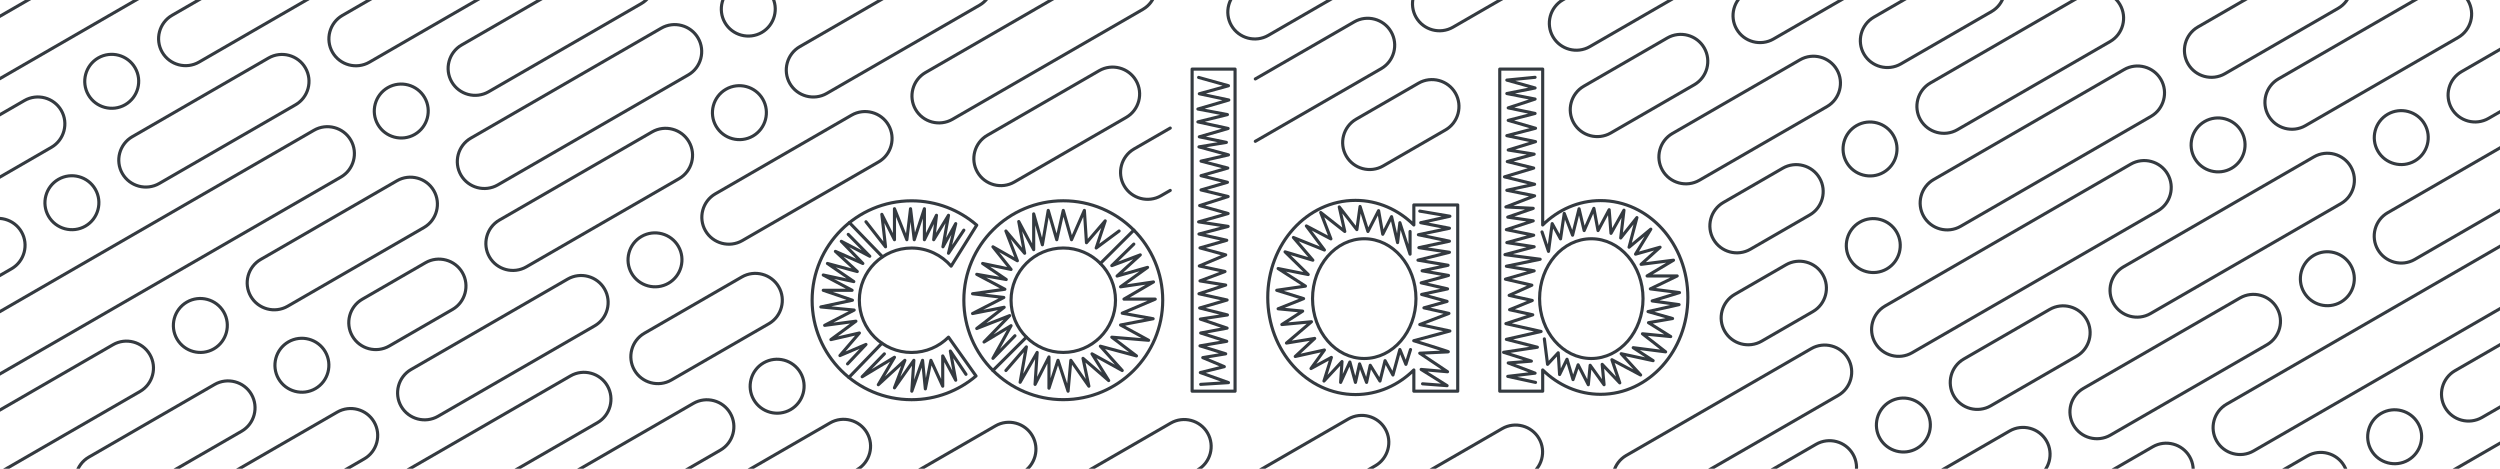 <?xml version="1.0" encoding="utf-8"?>
<!-- Generator: Adobe Illustrator 24.1.1, SVG Export Plug-In . SVG Version: 6.00 Build 0)  -->
<svg version="1.1" xmlns="http://www.w3.org/2000/svg" xmlns:xlink="http://www.w3.org/1999/xlink" x="0px" y="0px"
	 viewBox="0 0 800 150" style="enable-background:new 0 0 800 150;" xml:space="preserve">
<style type="text/css">
	.st0{fill:none;stroke:#343A40;stroke-linecap:round;stroke-linejoin:round;stroke-miterlimit:10;}
</style>
<g id="Layer_2">
</g>
<g id="Layer_1">
	<g>
		<ellipse class="st0" cx="436.56" cy="95.56" rx="16.55" ry="19.16"/>
		<ellipse class="st0" cx="509.22" cy="95.56" rx="16.55" ry="19.16"/>
		<path class="st0" d="M452.43,65.58v6.41c-4.96-4.89-11.5-7.87-18.67-7.87c-15.51,0-28.08,13.91-28.08,31.07
			c0,17.16,12.57,31.07,28.08,31.07c7.17,0,13.71-2.98,18.67-7.87v6.79h14.04v-59.6H452.43z"/>
		<path class="st0" d="M512.18,64.19c-7.11,0-13.59,2.95-18.52,7.8V22.11h-13.74v103.07h13.74v-6.8c4.93,4.85,11.41,7.8,18.52,7.8
			c15.43,0,27.93-13.88,27.93-31C540.11,78.07,527.61,64.19,512.18,64.19z"/>
		<rect x="381.48" y="22.11" class="st0" width="13.74" height="103.07"/>
		<circle class="st0" cx="340.25" cy="96.07" r="16.71"/>
		<circle class="st0" cx="340.25" cy="96.07" r="31.82"/>
		<line class="st0" x1="328.44" y1="107.9" x2="317.74" y2="118.56"/>
		<line class="st0" x1="362.82" y1="73.65" x2="352.12" y2="84.31"/>
		<line class="st0" x1="271.82" y1="71.24" x2="282.4" y2="82.18"/>
		<path class="st0" d="M303.52,107.89c-3.02,3.02-7.2,4.9-11.82,4.9c-9.23,0-16.71-7.48-16.71-16.71s7.48-16.71,16.71-16.71
			c5.06,0,9.6,2.25,12.66,5.8l8.19-13.11l0.01-0.01c-5.58-4.85-12.88-7.79-20.86-7.79c-17.57,0-31.82,14.24-31.82,31.82
			s14.24,31.82,31.82,31.82c7.87,0,15.07-2.86,20.63-7.59L303.52,107.89z"/>
		<line class="st0" x1="282.22" y1="109.83" x2="271.66" y2="120.77"/>
	</g>
	<path class="st0" d="M274.27,150.29l-39.71,22.93c-4.12,2.38-9.43,0.95-11.8-3.16v0c-2.38-4.12-0.95-9.43,3.16-11.8l39.71-22.93
		c4.12-2.38,9.43-0.95,11.8,3.16l0,0C279.81,142.6,278.39,147.91,274.27,150.29z"/>
	<path class="st0" d="M462.56,41.58L442.6,53.1c-4.12,2.38-9.43,0.95-11.8-3.16v0c-2.38-4.12-0.95-9.43,3.16-11.8l19.96-11.52
		c4.12-2.38,9.43-0.95,11.8,3.16v0C468.1,33.89,466.67,39.2,462.56,41.58z"/>
	<path class="st0" d="M535.07-0.28l-26.33,15.2c-4.12,2.38-9.43,0.95-11.8-3.16v0c-2.38-4.12-0.95-9.43,3.16-11.8l26.33-15.2
		c4.12-2.38,9.43-0.95,11.8,3.16l0,0C540.61-7.97,539.18-2.66,535.07-0.28z"/>
	<path class="st0" d="M327.19,151.24l-34.08,19.68c-4.12,2.38-9.43,0.95-11.8-3.16v0c-2.38-4.12-0.95-9.43,3.16-11.8l34.08-19.68
		c4.12-2.38,9.43-0.95,11.8,3.16v0C332.73,143.55,331.3,148.86,327.19,151.24z"/>
	<path class="st0" d="M542.18,27.11l-26.75,15.45c-4.12,2.38-9.43,0.95-11.8-3.16v0c-2.38-4.12-0.95-9.43,3.16-11.8l26.75-15.45
		c4.12-2.38,9.43-0.95,11.8,3.16l0,0C547.72,19.42,546.3,24.73,542.18,27.11z"/>
	<path class="st0" d="M603.77-8.45l-36.25,20.93c-4.12,2.38-9.43,0.95-11.8-3.16v0c-2.38-4.12-0.95-9.43,3.16-11.8l36.25-20.93
		c4.12-2.38,9.43-0.95,11.8,3.16v0C609.31-16.13,607.88-10.82,603.77-8.45z"/>
	<path class="st0" d="M191.19,135.25L132,169.43c-4.12,2.38-9.43,0.95-11.8-3.16l0,0c-2.38-4.12-0.95-9.43,3.16-11.8l59.2-34.18
		c4.12-2.38,9.43-0.95,11.8,3.16v0C196.73,127.56,195.31,132.88,191.19,135.25z"/>
	<path class="st0" d="M246.03,103.59l-31.21,18.02c-4.12,2.38-9.43,0.95-11.8-3.16l0,0c-2.38-4.12-0.95-9.43,3.16-11.8l31.21-18.02
		c4.12-2.38,9.43-0.95,11.8,3.16l0,0C251.57,95.91,250.14,101.22,246.03,103.59z"/>
	<path class="st0" d="M360.37,37.58l-35.79,20.67c-4.12,2.38-9.43,0.95-11.8-3.16v0c-2.38-4.12-0.95-9.43,3.16-11.8l35.79-20.67
		c4.12-2.38,9.43-0.95,11.8,3.16v0C365.91,29.89,364.49,35.2,360.37,37.58z"/>
	<path class="st0" d="M432.88-4.29l-27.03,15.61c-4.12,2.38-9.43,0.95-11.8-3.16v0c-2.38-4.12-0.95-9.43,3.16-11.8l27.03-15.61
		c4.12-2.38,9.43-0.95,11.8,3.16v0C438.42-11.97,437-6.66,432.88-4.29z"/>
	<path class="st0" d="M230.53,144.04l-39.99,23.09c-4.12,2.38-9.43,0.95-11.8-3.16v0c-2.38-4.12-0.95-9.43,3.16-11.8l39.99-23.09
		c4.12-2.38,9.43-0.95,11.8,3.16v0C236.07,136.35,234.65,141.66,230.53,144.04z"/>
	<path class="st0" d="M253,131.07L253,131.07c-4.12,2.38-9.43,0.95-11.8-3.16v0c-2.38-4.12-0.95-9.43,3.16-11.8l0,0
		c4.12-2.38,9.43-0.95,11.8,3.16v0C258.54,123.38,257.12,128.69,253,131.07z"/>
	<path class="st0" d="M501.21-12.23L464.95,8.7c-4.12,2.38-9.43,0.95-11.8-3.16v0c-2.38-4.12-0.95-9.43,3.16-11.8l36.25-20.93
		c4.12-2.38,9.43-0.95,11.8,3.16l0,0C506.74-19.92,505.32-14.61,501.21-12.23z"/>
	<path class="st0" d="M77.3,138l-40.23,23.23c-4.12,2.38-9.43,0.95-11.8-3.16l0,0c-2.38-4.12-0.95-9.43,3.16-11.8l40.23-23.23
		c4.12-2.38,9.43-0.95,11.8,3.16l0,0C82.84,130.32,81.42,135.63,77.3,138z"/>
	<path class="st0" d="M100.93,124.36L100.93,124.36c-4.12,2.38-9.43,0.95-11.8-3.16l0,0c-2.38-4.12-0.95-9.43,3.16-11.8l0,0
		c4.12-2.38,9.43-0.95,11.8,3.16l0,0C106.47,116.68,105.04,121.99,100.93,124.36z"/>
	<path class="st0" d="M240.93,43.53L240.93,43.53c-4.12,2.38-9.43,0.95-11.8-3.16l0,0c-2.38-4.12-0.95-9.43,3.16-11.8l0,0
		c4.12-2.38,9.43-0.95,11.8,3.16l0,0C246.47,35.84,245.05,41.16,240.93,43.53z"/>
	<path class="st0" d="M144.8,99.03l-20.24,11.69c-4.12,2.38-9.43,0.95-11.8-3.16l0,0c-2.38-4.12-0.95-9.43,3.16-11.8l20.24-11.69
		c4.12-2.38,9.43-0.95,11.8,3.16v0C150.34,91.35,148.91,96.66,144.8,99.03z"/>
	<path class="st0" d="M217.31,57.17l-48.88,28.22c-4.12,2.38-9.43,0.95-11.8-3.16l0,0c-2.38-4.12-0.95-9.43,3.16-11.8l48.88-28.22
		c4.12-2.38,9.43-0.95,11.8,3.16v0C222.85,49.48,221.42,54.8,217.31,57.17z"/>
	<path class="st0" d="M313.44,1.67l-48.88,28.22c-4.12,2.38-9.43,0.95-11.8-3.16l0,0c-2.38-4.12-0.95-9.43,3.16-11.8L304.8-13.3
		c4.12-2.38,9.43-0.95,11.8,3.16v0C318.98-6.02,317.56-0.71,313.44,1.67z"/>
	<path class="st0" d="M190.29,104.27l-50.11,28.93c-4.12,2.38-9.43,0.95-11.8-3.16v0c-2.38-4.12-0.95-9.43,3.16-11.8l50.11-28.93
		c4.12-2.38,9.43-0.95,11.8,3.16v0C195.83,96.58,194.41,101.9,190.29,104.27z"/>
	<path class="st0" d="M213.92,90.63L213.92,90.63c-4.12,2.38-9.43,0.95-11.8-3.16v0c-2.38-4.12-0.95-9.43,3.16-11.8l0,0
		c4.12-2.38,9.43-0.95,11.8,3.16v0C219.45,82.94,218.03,88.26,213.92,90.63z"/>
	<path class="st0" d="M389.34-10.65L389.34-10.65c-4.12,2.38-9.43,0.95-11.8-3.16v0c-2.38-4.12-0.95-9.43,3.16-11.8v0
		c4.12-2.38,9.43-0.95,11.8,3.16v0C394.88-18.34,393.46-13.03,389.34-10.65z"/>
	<path class="st0" d="M281.15,51.81l-43.61,25.18c-4.12,2.38-9.43,0.95-11.8-3.16l0,0c-2.38-4.12-0.95-9.43,3.16-11.8l43.61-25.18
		c4.12-2.38,9.43-0.95,11.8,3.16v0C286.69,44.13,285.27,49.44,281.15,51.81z"/>
	<path class="st0" d="M116.55,146.84L80.3,167.77c-4.12,2.38-9.43,0.95-11.8-3.16l0,0c-2.38-4.12-0.95-9.43,3.16-11.8l36.25-20.93
		c4.12-2.38,9.43-0.95,11.8,3.16l0,0C122.09,139.16,120.67,144.47,116.55,146.84z"/>
	<path class="st0" d="M365.72,2.99l-60.94,35.19c-4.12,2.38-9.43,0.95-11.8-3.16l0,0c-2.38-4.12-0.95-9.43,3.16-11.8l60.94-35.19
		c4.12-2.38,9.43-0.95,11.8,3.16v0C371.26-4.7,369.83,0.61,365.72,2.99z"/>
	<path class="st0" d="M588.23,126.53l-59.2,34.18c-4.12,2.38-9.43,0.95-11.8-3.16l0,0c-2.38-4.12-0.95-9.43,3.16-11.8l59.2-34.18
		c4.12-2.38,9.43-0.95,11.8,3.16v0C593.77,118.84,592.35,124.15,588.23,126.53z"/>
	<path class="st0" d="M690.48,67.49l-78.62,45.39c-4.12,2.38-9.43,0.95-11.8-3.16v0c-2.38-4.12-0.95-9.43,3.16-11.8l78.62-45.39
		c4.12-2.38,9.43-0.95,11.8,3.16l0,0C696.02,59.81,694.6,65.12,690.48,67.49z"/>
	<path class="st0" d="M714.11,53.85L714.11,53.85c-4.12,2.38-9.43,0.95-11.8-3.16v0c-2.38-4.12-0.95-9.43,3.16-11.8l0,0
		c4.12-2.38,9.43-0.95,11.8,3.16v0C719.64,46.17,718.22,51.48,714.11,53.85z"/>
	<path class="st0" d="M786.61,11.99l-48.88,28.22c-4.12,2.38-9.43,0.95-11.8-3.16v0c-2.38-4.12-0.95-9.43,3.16-11.8l48.88-28.22
		c4.12-2.38,9.43-0.95,11.8,3.16v0C792.15,4.3,790.73,9.61,786.61,11.99z"/>
	<path class="st0" d="M589.78,157.13l-32.81,18.94c-4.12,2.38-9.43,0.95-11.8-3.16v0c-2.38-4.12-0.95-9.43,3.16-11.8l32.81-18.94
		c4.12-2.38,9.43-0.95,11.8,3.16v0C595.32,149.45,593.89,154.76,589.78,157.13z"/>
	<path class="st0" d="M613.4,143.49L613.4,143.49c-4.12,2.38-9.43,0.95-11.8-3.16v0c-2.38-4.12-0.95-9.43,3.16-11.8h0
		c4.12-2.38,9.43-0.95,11.8,3.16v0C618.94,135.81,617.52,141.12,613.4,143.49z"/>
	<path class="st0" d="M772.72,51.51L772.72,51.51c-4.12,2.38-9.43,0.95-11.8-3.16v0c-2.38-4.12-0.95-9.43,3.16-11.8v0
		c4.12-2.38,9.43-0.95,11.8,3.16v0C778.26,43.83,776.84,49.14,772.72,51.51z"/>
	<path class="st0" d="M664.53,113.98l-27.5,15.88c-4.12,2.38-9.43,0.95-11.8-3.16l0,0c-2.38-4.12-0.95-9.43,3.16-11.8l27.5-15.88
		c4.12-2.38,9.43-0.95,11.8,3.16v0C670.07,106.29,668.64,111.6,664.53,113.98z"/>
	<path class="st0" d="M821.47,23.37l-25.13,14.51c-4.12,2.38-9.43,0.95-11.8-3.16v0c-2.38-4.12-0.95-9.43,3.16-11.8L812.83,8.4
		c4.12-2.38,9.43-0.95,11.8,3.16v0C827.01,15.68,825.59,20.99,821.47,23.37z"/>
	<path class="st0" d="M749.1,65.15l-60.94,35.19c-4.12,2.38-9.43,0.95-11.8-3.16v0c-2.38-4.12-0.95-9.43,3.16-11.8l60.94-35.19
		c4.12-2.38,9.43-0.95,11.8,3.16v0C754.63,57.47,753.21,62.78,749.1,65.15z"/>
	<path class="st0" d="M440.11,149.04l-42,24.25c-4.12,2.38-9.43,0.95-11.8-3.16v0c-2.38-4.12-0.95-9.43,3.16-11.8l42-24.25
		c4.12-2.38,9.43-0.95,11.8,3.16v0C445.65,141.35,444.23,146.66,440.11,149.04z"/>
	<path class="st0" d="M579.11,68.79l-19,10.97c-4.12,2.38-9.43,0.95-11.8-3.16v0c-2.38-4.12-0.95-9.43,3.16-11.8l19-10.97
		c4.12-2.38,9.43-0.95,11.8,3.16v0C584.65,61.1,583.22,66.42,579.11,68.79z"/>
	<path class="st0" d="M602.73,55.15L602.73,55.15c-4.12,2.38-9.43,0.95-11.8-3.16v0c-2.38-4.12-0.95-9.43,3.16-11.8l0,0
		c4.12-2.38,9.43-0.95,11.8,3.16v0C608.27,47.46,606.85,52.78,602.73,55.15z"/>
	<path class="st0" d="M675.24,13.29l-48.88,28.22c-4.12,2.38-9.43,0.95-11.8-3.16l0,0c-2.38-4.12-0.95-9.43,3.16-11.8L666.6-1.68
		c4.12-2.38,9.43-0.95,11.8,3.16l0,0C680.78,5.6,679.36,10.91,675.24,13.29z"/>
	<path class="st0" d="M489.32,152.13l-37.86,21.86c-4.12,2.38-9.43,0.95-11.8-3.16v0c-2.38-4.12-0.95-9.43,3.16-11.8l37.86-21.86
		c4.12-2.38,9.43-0.95,11.8,3.16v0C494.86,144.45,493.43,149.76,489.32,152.13z"/>
	<path class="st0" d="M603.77,86.06L603.77,86.06c-4.12,2.38-9.43,0.95-11.8-3.16v0c-2.38-4.12-0.95-9.43,3.16-11.8v0
		c4.12-2.38,9.43-0.95,11.8,3.16l0,0C609.31,78.37,607.88,83.68,603.77,86.06z"/>
	<path class="st0" d="M580.14,99.7l-16.42,9.48c-4.12,2.38-9.43,0.95-11.8-3.16v0c-2.38-4.12-0.95-9.43,3.16-11.8l16.42-9.48
		c4.12-2.38,9.43-0.95,11.8,3.16v0C585.68,92.01,584.26,97.32,580.14,99.7z"/>
	<path class="st0" d="M748.22,2.66l-36.25,20.93c-4.12,2.38-9.43,0.95-11.8-3.16v0c-2.38-4.12-0.95-9.43,3.16-11.8l36.25-20.93
		c4.12-2.38,9.43-0.95,11.8,3.16v0C753.76-5.03,752.33,0.28,748.22,2.66z"/>
	<path class="st0" d="M688.34,37.23l-60.94,35.19c-4.12,2.38-9.43,0.95-11.8-3.16v0c-2.38-4.12-0.95-9.43,3.16-11.8l60.94-35.19
		c4.12-2.38,9.43-0.95,11.8,3.16v0C693.88,29.54,692.45,34.85,688.34,37.23z"/>
	<path class="st0" d="M383.26,150.36l-32.25,18.62c-4.12,2.38-9.43,0.95-11.8-3.16l0,0c-2.38-4.12-0.95-9.43,3.16-11.8l32.25-18.62
		c4.12-2.38,9.43-0.95,11.8,3.16l0,0C388.8,142.68,387.38,147.99,383.26,150.36z"/>
	<path class="st0" d="M637.29,3.7l-29.03,16.76c-4.12,2.38-9.43,0.95-11.8-3.16v0c-2.38-4.12-0.95-9.43,3.16-11.8l29.03-16.76
		c4.12-2.38,9.43-0.95,11.8,3.16v0C642.83-3.99,641.4,1.33,637.29,3.7z"/>
	<path class="st0" d="M584.64,34.1L543.8,57.68c-4.12,2.38-9.43,0.95-11.8-3.16l0,0c-2.38-4.12-0.95-9.43,3.16-11.8L576,19.14
		c4.12-2.38,9.43-0.95,11.8,3.16v0C590.17,26.41,588.75,31.72,584.64,34.1z"/>
	<path class="st0" d="M808.53,156.84l-22.12,12.77c-4.12,2.38-9.43,0.95-11.8-3.16l0,0c-2.38-4.12-0.95-9.43,3.16-11.8l22.12-12.77
		c4.12-2.38,9.43-0.95,11.8,3.16v0C814.07,149.15,812.65,154.46,808.53,156.84z"/>
	<path class="st0" d="M697.52,157.93l-26.58,15.35c-4.12,2.38-9.43,0.95-11.8-3.16v0c-2.38-4.12-0.95-9.43,3.16-11.8l26.58-15.35
		c4.12-2.38,9.43-0.95,11.8,3.16l0,0C703.06,150.25,701.63,155.56,697.52,157.93z"/>
	<path class="st0" d="M812.19,91.73l-91.05,52.57c-4.12,2.38-9.43,0.95-11.8-3.16v0c-2.38-4.12-0.95-9.43,3.16-11.8l91.05-52.57
		c4.12-2.38,9.43-0.95,11.8,3.16v0C817.73,84.04,816.31,89.35,812.19,91.73z"/>
	<path class="st0" d="M746.98,160.88l-28.27,16.32c-4.12,2.38-9.43,0.95-11.8-3.16v0c-2.38-4.12-0.95-9.43,3.16-11.8l28.27-16.32
		c4.12-2.38,9.43-0.95,11.8,3.16l0,0C752.52,153.19,751.1,158.5,746.98,160.88z"/>
	<path class="st0" d="M770.61,147.24L770.61,147.24c-4.12,2.38-9.43,0.95-11.8-3.16v0c-2.38-4.12-0.95-9.43,3.16-11.8v0
		c4.12-2.38,9.43-0.95,11.8,3.16v0C776.15,139.55,774.72,144.86,770.61,147.24z"/>
	<path class="st0" d="M818.69,119.47l-24.46,14.12c-4.12,2.38-9.43,0.95-11.8-3.16v0c-2.38-4.12-0.95-9.43,3.16-11.8l24.46-14.12
		c4.12-2.38,9.43-0.95,11.8,3.16v0C824.23,111.79,822.81,117.1,818.69,119.47z"/>
	<path class="st0" d="M725.44,110.31l-50.11,28.93c-4.12,2.38-9.43,0.95-11.8-3.16v0c-2.38-4.12-0.95-9.43,3.16-11.8l50.11-28.93
		c4.12-2.38,9.43-0.95,11.8,3.16v0C730.98,102.62,729.56,107.93,725.44,110.31z"/>
	<path class="st0" d="M749.07,96.67L749.07,96.67c-4.12,2.38-9.43,0.95-11.8-3.16v0c-2.38-4.12-0.95-9.43,3.16-11.8v0
		c4.12-2.38,9.43-0.95,11.8,3.16v0C754.61,88.98,753.19,94.29,749.07,96.67z"/>
	<path class="st0" d="M816.3,57.85L772.7,83.03c-4.12,2.38-9.43,0.95-11.8-3.16v0c-2.38-4.12-0.95-9.43,3.16-11.8l43.61-25.18
		c4.12-2.38,9.43-0.95,11.8,3.16l0,0C821.84,50.16,820.42,55.48,816.3,57.85z"/>
	<path class="st0" d="M651.71,152.88l-36.25,20.93c-4.12,2.38-9.43,0.95-11.8-3.16v0c-2.38-4.12-0.95-9.43,3.16-11.8l36.25-20.93
		c4.12-2.38,9.43-0.95,11.8,3.16l0,0C657.25,145.19,655.82,150.5,651.71,152.88z"/>
	<path class="st0" d="M109.1,56.65l-121.93,70.4c-4.12,2.38-9.43,0.95-11.8-3.16l0,0c-2.38-4.12-0.95-9.43,3.16-11.8l121.93-70.4
		c4.12-2.38,9.43-0.95,11.8,3.16l0,0C114.64,48.96,113.21,54.27,109.1,56.65z"/>
	<path class="st0" d="M132.72,43.01L132.72,43.01c-4.12,2.38-9.43,0.95-11.8-3.16l0,0c-2.38-4.12-0.95-9.43,3.16-11.8l0,0
		c4.12-2.38,9.43-0.95,11.8,3.16l0,0C138.26,35.32,136.84,40.63,132.72,43.01z"/>
	<path class="st0" d="M205.23,1.14l-48.88,28.22c-4.12,2.38-9.43,0.95-11.8-3.16v0c-2.38-4.12-0.95-9.43,3.16-11.8l48.88-28.22
		c4.12-2.38,9.43-0.95,11.8,3.16l0,0C210.77-6.54,209.35-1.23,205.23,1.14z"/>
	<path class="st0" d="M44.8,125.27L-5.31,154.2c-4.12,2.38-9.43,0.95-11.8-3.16l0,0c-2.38-4.12-0.95-9.43,3.16-11.8l50.11-28.93
		c4.12-2.38,9.43-0.95,11.8,3.16l0,0C50.34,117.58,48.92,122.89,44.8,125.27z"/>
	<path class="st0" d="M68.43,111.63L68.43,111.63c-4.12,2.38-9.43,0.95-11.8-3.16l0,0c-2.38-4.12-0.95-9.43,3.16-11.8l0,0
		c4.12-2.38,9.43-0.95,11.8,3.16l0,0C73.97,103.94,72.54,109.25,68.43,111.63z"/>
	<path class="st0" d="M243.77,10.39L243.77,10.39c-4.12,2.38-9.43,0.95-11.8-3.16l0,0c-2.38-4.12-0.95-9.43,3.16-11.8l0,0
		c4.12-2.38,9.43-0.95,11.8,3.16l0,0C249.31,2.71,247.88,8.02,243.77,10.39z"/>
	<path class="st0" d="M135.66,72.81L92.05,97.99c-4.12,2.38-9.43,0.95-11.8-3.16l0,0c-2.38-4.12-0.95-9.43,3.16-11.8l43.61-25.18
		c4.12-2.38,9.43-0.95,11.8,3.16v0C141.2,65.12,139.78,70.43,135.66,72.81z"/>
	<path class="st0" d="M220.23,23.98l-60.94,35.19c-4.12,2.38-9.43,0.95-11.8-3.16l0,0c-2.38-4.12-0.95-9.43,3.16-11.8l60.94-35.19
		c4.12-2.38,9.43-0.95,11.8,3.16l0,0C225.77,16.3,224.35,21.61,220.23,23.98z"/>
	<path class="st0" d="M16.45,47.14l-26.8,15.48c-4.12,2.38-9.43,0.95-11.8-3.16l0,0c-2.38-4.12-0.95-9.43,3.16-11.8l26.8-15.48
		c4.12-2.38,9.43-0.95,11.8,3.16l0,0C21.98,39.45,20.56,44.76,16.45,47.14z"/>
	<path class="st0" d="M40.07,33.5L40.07,33.5c-4.12,2.38-9.43,0.95-11.8-3.16l0,0c-2.38-4.12-0.95-9.43,3.16-11.8l0,0
		c4.12-2.38,9.43-0.95,11.8,3.16l0,0C45.61,25.81,44.19,31.12,40.07,33.5z"/>
	<path class="st0" d="M112.58-8.37L63.7,19.86c-4.12,2.38-9.43,0.95-11.8-3.16l0,0c-2.38-4.12-0.95-9.43,3.16-11.8l48.88-28.22
		c4.12-2.38,9.43-0.95,11.8,3.16l0,0C118.12-16.05,116.7-10.74,112.58-8.37z"/>
	<path class="st0" d="M3.71,85.99l-13.55,7.82c-4.12,2.38-9.43,0.95-11.8-3.16l0,0c-2.38-4.12-0.95-9.43,3.16-11.8l13.55-7.82
		c4.12-2.38,9.43-0.95,11.8,3.16l0,0C9.25,78.3,7.82,83.61,3.71,85.99z"/>
	<path class="st0" d="M27.33,72.35L27.33,72.35c-4.12,2.38-9.43,0.95-11.8-3.16l0,0c-2.38-4.12-0.95-9.43,3.16-11.8l0,0
		c4.12-2.38,9.43-0.95,11.8,3.16l0,0C32.87,64.66,31.45,69.97,27.33,72.35z"/>
	<path class="st0" d="M94.57,33.53L50.96,58.71c-4.12,2.38-9.43,0.95-11.8-3.16l0,0c-2.38-4.12-0.95-9.43,3.16-11.8l43.61-25.18
		c4.12-2.38,9.43-0.95,11.8,3.16l0,0C100.11,25.85,98.68,31.16,94.57,33.53z"/>
	<path class="st0" d="M155-1.35l-36.8,21.25c-4.12,2.38-9.43,0.95-11.8-3.16l0,0c-2.38-4.12-0.95-9.43,3.16-11.8l36.8-21.25
		c4.12-2.38,9.43-0.95,11.8,3.16l0,0C160.53-9.04,159.11-3.73,155-1.35z"/>
	<path class="st0" d="M52.26-5.04L-8.69,30.15c-4.12,2.38-9.43,0.95-11.8-3.16l0,0c-2.38-4.12-0.95-9.43,3.16-11.8L43.62-20
		c4.12-2.38,9.43-0.95,11.8,3.16l0,0C57.8-12.73,56.37-7.42,52.26-5.04z"/>
	<g>
		<path class="st0" d="M374.48,40.98l-11.59,6.69c-4.12,2.38-5.54,7.69-3.16,11.8v0c2.38,4.12,7.69,5.54,11.8,3.16l2.95-1.7"/>
		<path class="st0" d="M401.7,45.22l40.29-23.26c4.12-2.38,5.54-7.69,3.16-11.8c-2.38-4.12-7.69-5.54-11.8-3.16L401.7,25.26"/>
	</g>
	<polyline class="st0" points="308.43,73.65 303.52,81.04 305.83,71.56 301.74,78.98 303.52,68.89 298.78,76.71 299.67,68.89 
		295.81,76.71 295.81,66.79 292.56,76.71 291.37,66.79 290.19,76.71 286.23,66.79 286.23,76.71 282.19,68.59 283.37,78.98 
		277.11,70.96 	"/>
	<polyline class="st0" points="271.44,75 278.33,82 269.22,77.22 276.11,84.31 267.33,80.44 274.33,86.89 264.78,84.31 
		273.22,90.11 263.44,88 272.67,92.89 263.44,92.89 272.78,96.07 262.67,98.22 273.33,99.22 263.89,104.11 273.89,102.78 
		265.89,108.67 275,106.56 268.78,113.78 277.11,110.22 271.22,116.44 	"/>
	<polyline class="st0" points="283,113.23 275.89,120.56 286.23,114.33 281.06,123.11 289.56,115.3 286.23,124.11 292.44,115.3 
		291.78,125.18 295.22,115.3 296.11,124.44 297.89,115.3 301.67,123.58 301.67,113.89 305.83,121.67 304.11,112.33 309.11,119.78 	
		"/>
	<polyline class="st0" points="324.78,107.44 317.74,114.67 323.54,104.22 314.89,109.44 323.09,101 312.56,105.12 321.33,98.33 
		311.22,100.33 321.22,95.19 311.22,94 321.56,92.56 312.56,87.78 322,89.44 314.44,84.31 323.54,86.22 317.74,78.98 325.56,83.44 
		321.89,73.92 327.89,81.04 326,70.89 330.78,79.89 330.78,68.44 333.56,78.33 335.44,67.33 338.16,76.71 340.25,67.33 
		342.89,76.71 347,67.33 347.67,77.67 353.67,70.67 350.78,79.36 358.11,73.92 	"/>
	<polyline class="st0" points="362.82,78.11 355.78,85 364.89,81.56 357.47,88.33 367.22,85.56 358.58,91.78 369.11,90.22 
		359.67,95.72 369.67,95.72 359.11,100.22 369,102 358.58,104 367.56,108.89 355.78,107.9 363.67,113.89 352.12,110.78 
		359.11,118.56 349.44,113.23 354.78,121.78 346.56,114.67 348.44,123.58 342.67,115.3 341.78,125.18 338.56,115.3 335.67,124.22 
		335.67,114.22 331.22,123 331.89,112.78 326.44,122.33 328.44,111 321.89,118.56 	"/>
	<polyline class="st0" points="383.56,24.78 393.11,27.44 383.78,30 393.22,32 383.33,34.89 392.78,36.67 383.33,39 393,41.11 
		383.78,43.78 392.44,45.56 383.67,47 393.11,49.56 384.33,51.56 392.89,53.78 384.33,56.22 392.78,58.33 384.33,60.78 393,62.89 
		383.89,65.78 393,68.33 383.56,71 393,72.44 383.67,74.89 392.56,76.89 384,79.33 392.22,81.56 383.78,85.11 392,86.89 384,89.89 
		392.22,91.22 383.67,94 392.67,96 383.89,98.56 392.78,100.78 384.11,102.11 392.67,105 384.22,106.56 392.56,109.22 384,110.67 
		392.22,113.22 384.89,114.44 391.78,117.33 384.11,119.22 393.11,122.44 384.22,123 	"/>
	<path class="st0" d="M454.33,67.56l9.63,1.63l-9.33,2.07l9.19,1.78l-9.93,2.07l9.93,2.07l-9.78,2.07l9.78,1.48l-10.07,2.52
		l9.63,1.63l-8.3,1.78l8.44,1.48l-8.74,2.37l8.44,1.93l-8.3,1.78l8.15,2.22l-7.41,2.07l8,1.78l-9.33,3.56l9.63,2.07l-11.56,3.11
		c0,0,11.56,3.56,11.11,3.56c-0.44,0-9.19,0.44-9.19,0.44l8.89,5.93l-8.44-0.74l8.3,5.19l-7.85-0.59"/>
	<polyline class="st0" points="451.22,74.07 451.22,81.33 447.96,71.26 447.22,77.63 445.3,69.33 442.48,74.96 441.15,67.41 
		437.74,74.07 435.22,66.07 434.19,73.48 428.56,66.22 430.33,74.07 422.63,68 425.89,76.44 418.04,72.3 423.81,80 413.89,76 
		420.11,83.26 411.22,80.59 418.63,87.85 409,85.93 417.74,91.56 408.56,92.89 417.15,95.56 409,98.81 416.85,99.56 410.19,103.85 
		419.67,102.96 411.67,109.78 420.7,108.3 414.48,114.07 423.81,112 419.52,117.93 426.04,114.37 423.67,121.93 429.44,115.7 
		429,122.37 431.96,115.85 433.74,122.37 435.07,116.44 437.3,122.37 438.48,116.89 441.59,121.93 443.22,115.41 445.74,120 
		447.96,111.85 449.89,116.59 451.37,111.85 	"/>
	<polyline class="st0" points="491.22,24.74 482.19,25.63 491.22,28.15 482.19,29.93 491.22,31.7 482.63,34.52 491.22,36.3 
		482.63,38.52 491.37,41.04 482.19,43.41 491.37,45.33 482.63,48 490.93,49.33 482.33,51.7 490.78,53.78 481.44,56.59 491.07,58.96 
		482.19,60.89 491.07,62.67 481.89,66.22 490.63,66.67 482.48,69.48 490.63,70.67 482.04,73.48 490.78,75.26 482.19,77.63 
		490.93,78.96 481.59,81.48 492.85,82.96 482.04,85.19 490.93,86.67 481.74,89.33 490.19,91.26 482.93,94.52 490.33,96.15 
		483.07,99.11 490.48,100.74 481.89,103.56 493.15,106.07 482.04,108.59 491.96,111.11 481.15,112.74 490.04,115.56 482.63,116.15 
		491.22,119.41 482.48,120.44 491.37,122.37 	"/>
	<polyline class="st0" points="493.44,74.22 495.52,80.44 496.7,71.56 499.37,76.44 500.56,68.3 503.22,75.26 505.3,66.81 
		506.93,73.78 510.04,66.67 511.37,73.78 514.93,67.11 515.52,74.67 519.67,67.26 518.63,76.15 523.81,69.63 521.3,79.11 
		528.26,73.33 523.37,81.33 531.22,79.11 525.15,84.59 535.52,83.26 527.07,88.3 536.7,88.3 528.11,92.44 537.44,93.63 528.7,96.3 
		537.3,97.48 527.37,99.7 535.22,101.93 527.52,103.26 534.63,107.7 525.59,106.81 533,112.59 522.63,111.26 529,115.41 
		518.78,113.19 525,120 515.81,115.11 518.33,122.52 512.7,116.59 513.3,123.11 508.85,116.89 508.26,123.11 505,116.74 
		503.37,121.48 501.44,114.96 499.07,119.85 498.63,112.89 495.22,116.59 494.19,108.44 	"/>
	<g>
	</g>
	<g>
	</g>
	<g>
	</g>
	<g>
	</g>
	<g>
	</g>
	<g>
	</g>
	<g>
	</g>
	<g>
	</g>
	<g>
	</g>
	<g>
	</g>
	<g>
	</g>
	<g>
	</g>
	<g>
	</g>
	<g>
	</g>
	<g>
	</g>
</g>
</svg>
